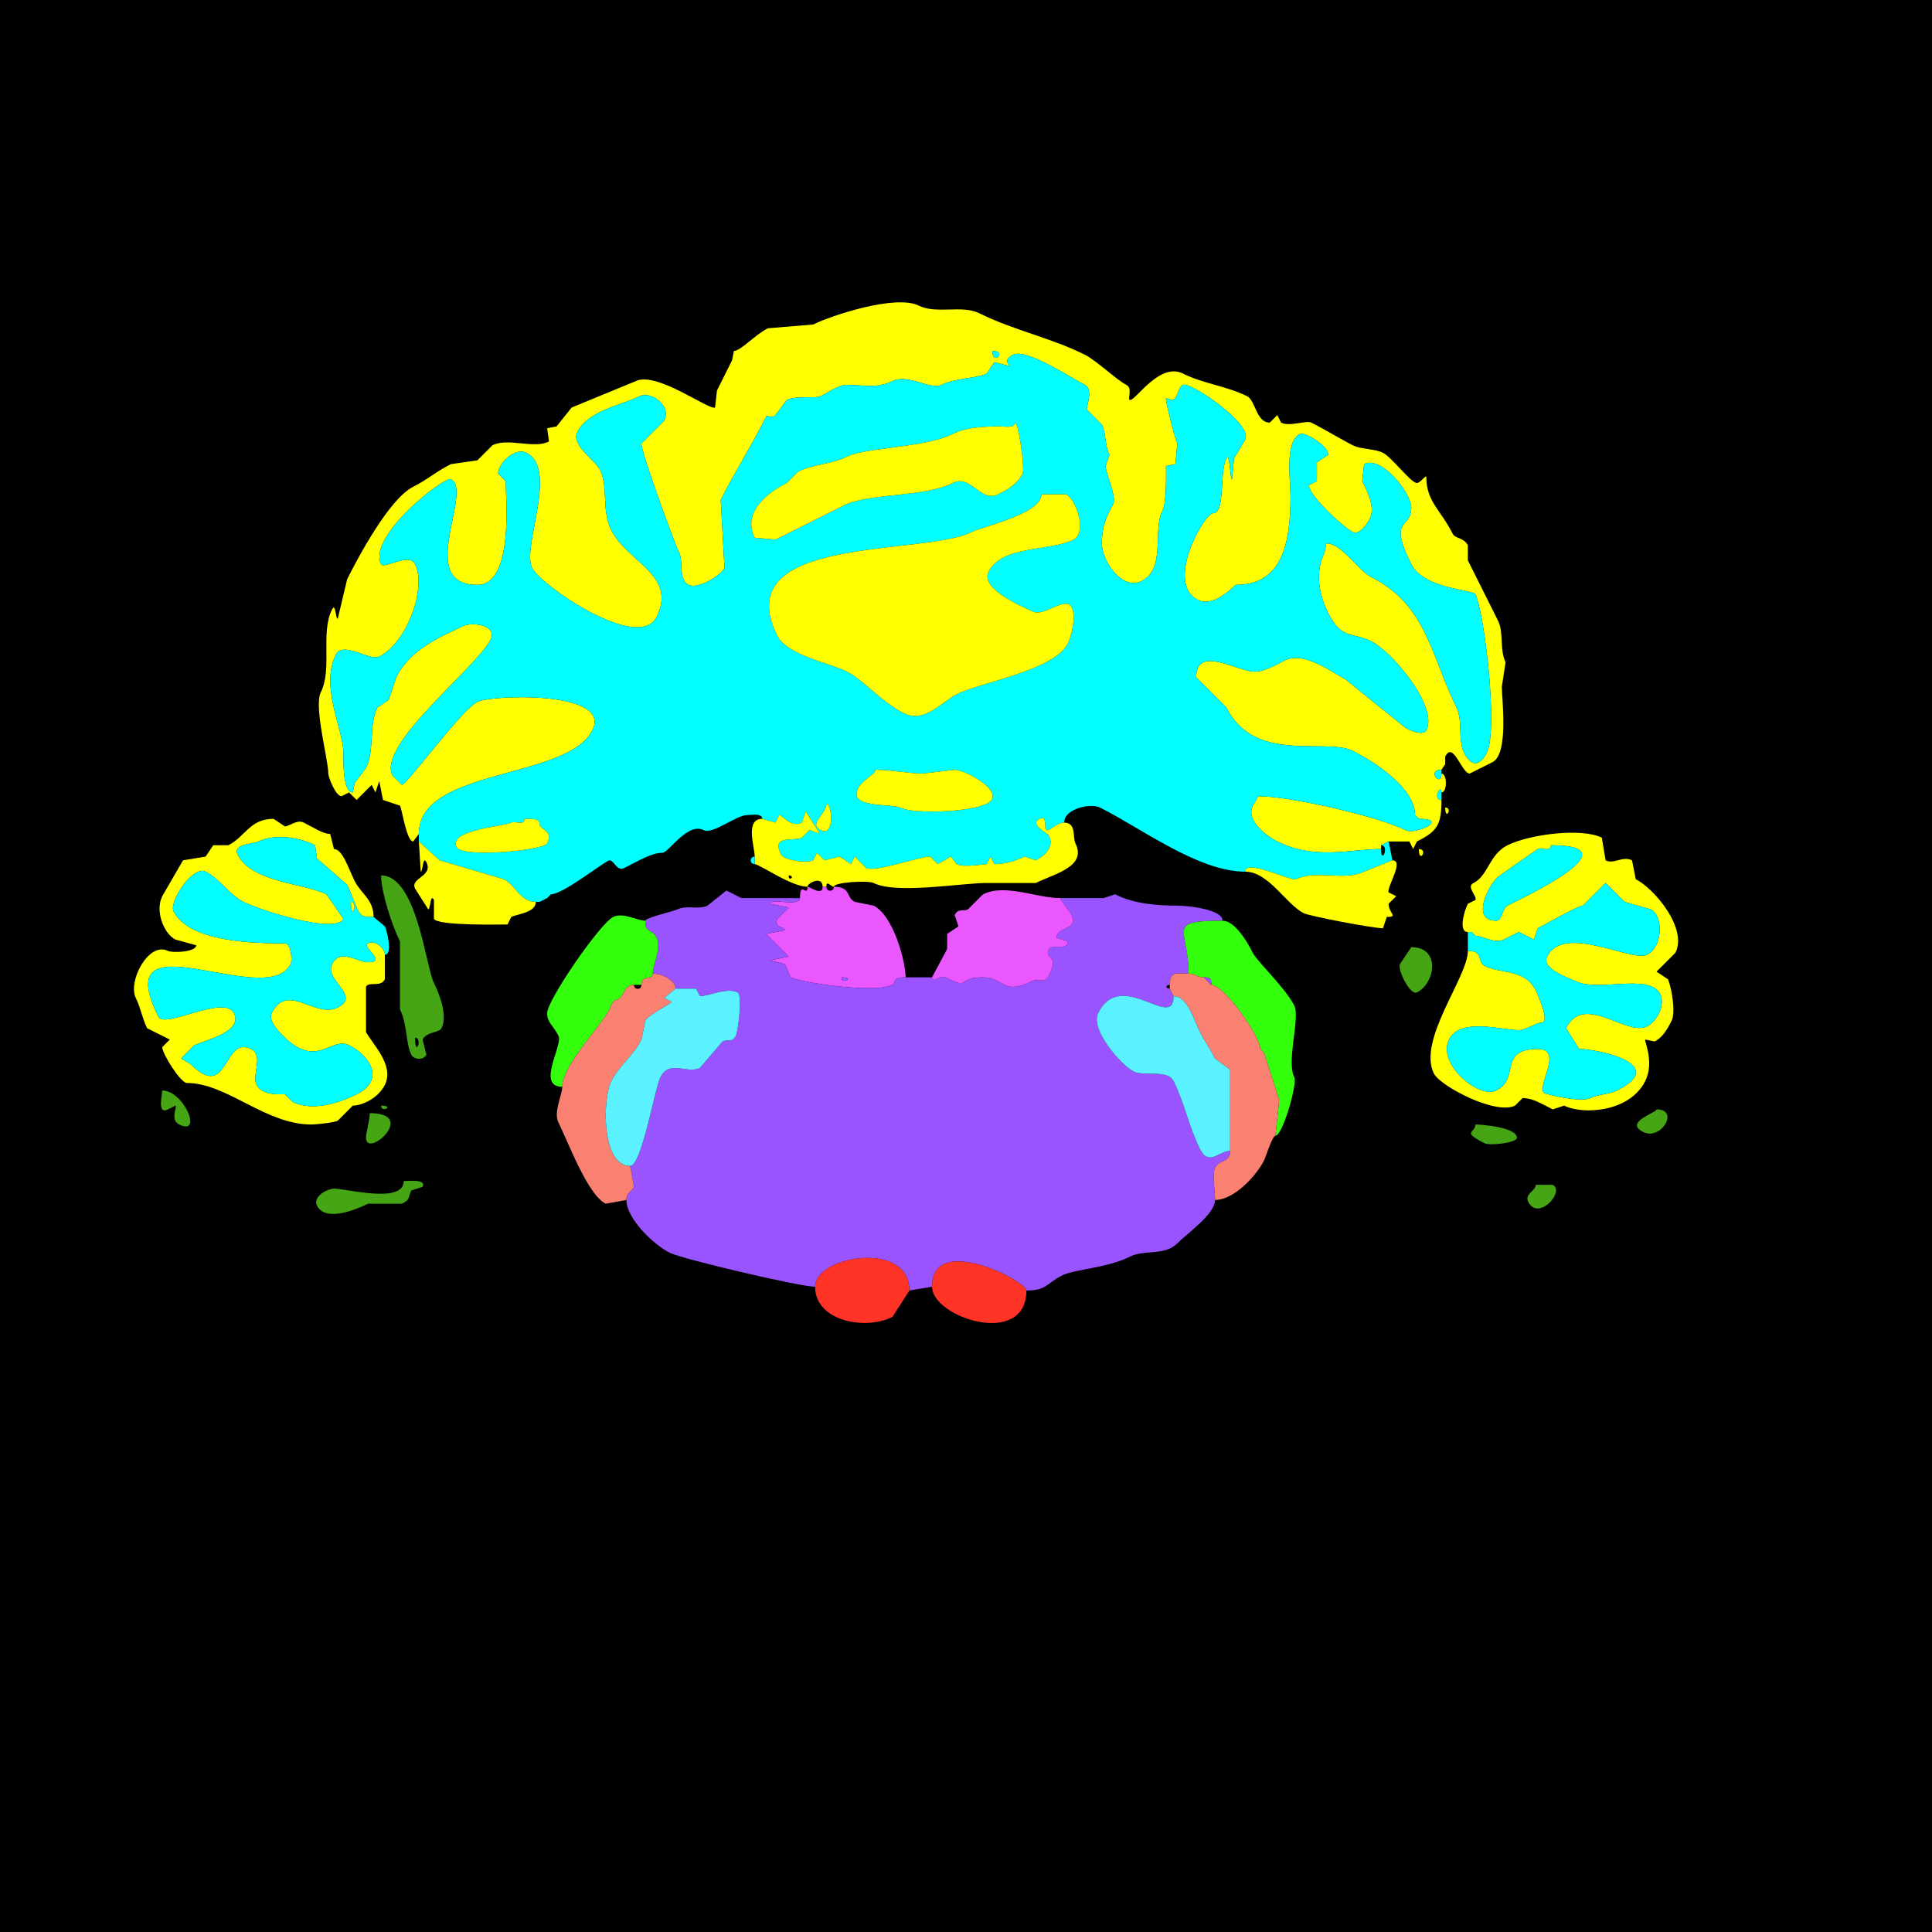 <?xml version="1.0" encoding="UTF-8"?>
<svg xmlns="http://www.w3.org/2000/svg" xmlns:xlink="http://www.w3.org/1999/xlink" width="430px" height="430px" viewBox="0 0 430 430" version="1.1">
<g id="surface1">
<rect x="0" y="0" width="430" height="430" style="fill:rgb(0%,0%,0%);fill-opacity:1;stroke:none;"/>
<path style=" stroke:none;fill-rule:evenodd;fill:rgb(100%,100%,0%);fill-opacity:1;" d="M 220.879 78.105 C 220.879 81.566 224.34 78.105 220.879 78.105 M 307.383 188.125 L 307.383 188.965 C 300.641 188.965 292.688 191.484 284.289 187.285 C 282.098 186.191 277.148 182.672 278.828 179.305 C 278.828 179.305 280.086 177.207 280.086 177.207 C 287.199 177.207 306.742 181.715 312.844 184.766 C 315.078 185.883 322.699 182.246 315.781 182.246 C 315.781 182.246 314.941 181.406 314.941 181.406 C 314.941 175.445 306.098 169.637 301.086 167.129 C 295.062 164.117 279.273 170.121 272.949 157.469 C 272.949 157.469 266.23 150.75 266.23 150.75 C 266.23 143.41 275.402 149.492 279.25 149.492 C 281.438 149.492 284.055 147.93 285.969 146.973 C 290.297 144.809 296.812 149.875 299.406 151.172 C 299.406 151.172 312.422 161.672 312.422 161.672 C 313.035 162.281 316.715 164 317.461 162.508 C 320.137 157.16 309.68 144.973 305.281 142.773 C 300.977 140.621 298.617 142.457 295.625 136.477 C 293.465 132.152 292.695 127.219 294.785 123.039 C 294.785 123.039 295.203 120.938 295.203 120.938 C 298.668 120.938 302.227 126.965 305.281 128.496 C 317.562 134.637 318.613 146.336 324.18 157.469 C 325.59 160.289 324.43 164.688 325.859 167.547 C 327.512 170.855 329.48 170.387 330.898 167.547 C 333.555 162.238 330.262 136.043 328.379 132.273 C 327.855 131.23 316.887 131.125 314.102 125.555 C 308.781 114.918 314.102 117.992 314.102 112.961 C 314.102 109.824 307.551 101.328 303.602 103.301 C 303.602 103.301 303.184 107.078 303.184 107.078 C 304.453 109.621 306.117 112.973 304.863 115.477 C 304.441 116.324 302.609 119.18 301.086 118.418 C 298.805 117.277 290.613 109.543 291.426 107.922 C 291.426 107.922 293.105 107.078 293.105 107.078 C 293.105 107.078 293.105 102.883 293.105 102.883 C 293.105 102.883 295.625 101.203 295.625 101.203 C 295.625 99.137 290.34 96.078 289.328 96.582 C 285.859 98.316 287.227 106.992 287.227 110.438 C 287.227 121.242 285.234 130.176 275.047 130.176 C 274.844 130.176 270.289 135.355 266.648 133.535 C 259.141 129.781 268.051 114.219 270.008 114.219 C 272.766 114.219 271.336 105.27 272.949 102.039 C 273.758 100.422 273.742 106.66 274.211 106.66 C 274.211 106.66 274.629 102.039 274.629 102.039 C 274.629 102.039 277.148 97.844 277.148 97.844 C 278.902 94.332 264.836 84.891 263.289 85.664 C 262.039 86.289 262.172 89.023 260.773 89.023 C 260.773 89.023 259.512 88.602 259.512 88.602 C 259.309 89.008 261.453 97.523 262.031 98.68 C 262.031 98.68 261.609 103.301 261.609 103.301 C 261.609 103.301 259.512 103.719 259.512 103.719 C 259.512 106.145 259.68 111.785 258.672 113.797 C 256.523 118.094 259.543 126.59 254.055 129.336 C 249.801 131.461 245.234 124.977 245.234 120.938 C 245.234 117.066 246.184 115.262 247.754 112.117 C 248.566 110.496 246.074 105.43 246.074 103.719 C 246.074 103.719 246.914 101.203 246.914 101.203 C 245.84 99.047 246.23 96.473 245.234 94.484 C 245.234 94.484 241.875 91.125 241.875 91.125 C 241.875 90.148 243.332 86.602 241.453 85.664 C 238.793 84.332 228.457 77.465 225.5 78.945 C 222.879 80.254 224.938 81.324 224.656 81.465 C 224.656 81.465 221.297 80.625 221.297 80.625 C 221.297 80.625 219.617 83.145 219.617 83.145 C 217.434 84.234 212.613 84.129 209.539 85.664 C 207.141 86.863 202.039 83.117 198.625 84.824 C 195.18 86.547 191.812 85.664 188.547 85.664 C 186.59 85.664 184.375 87.332 182.664 88.184 C 181.527 88.754 177.152 88 175.109 89.023 C 175.109 89.023 172.586 92.383 172.586 92.383 C 171.582 93.387 170.832 92.113 170.488 92.805 C 167.375 99.027 163.488 105.117 160.41 111.281 C 160.41 111.281 161.25 126.398 161.25 126.398 C 160.359 128.18 155.277 131.18 153.273 130.176 C 150.93 129.004 152.102 124.898 151.172 123.039 C 150.008 120.707 142.332 99.562 142.773 98.68 C 142.773 98.68 147.812 93.641 147.812 93.641 C 149.555 90.156 144.738 86.992 142.352 88.184 C 138.363 90.176 130.891 91.375 128.496 96.164 C 127.043 99.07 132.461 102.41 133.535 104.562 C 135.438 108.367 133.809 113.504 136.055 118 C 139.637 125.16 150.797 127.984 146.133 137.312 C 142.152 145.273 120.383 130.328 118.418 126.398 C 116.086 121.734 124.367 104.387 117.156 100.781 C 114.508 99.457 110.859 103.199 110.859 105.398 C 110.859 105.398 112.539 107.078 112.539 107.078 C 112.539 110.41 114.457 130.176 106.242 130.176 C 92.324 130.176 105.48 109.223 100.359 106.66 C 98.926 105.941 81.723 119.355 84.824 125.555 C 85.438 126.781 91.039 122.871 92.383 125.555 C 94.98 130.754 90.645 143.012 84.406 146.133 C 82.285 147.195 76.316 142.57 74.746 145.711 C 71.199 152.809 76.426 162.34 76.426 167.547 C 76.426 169.156 76.238 176.367 78.523 176.367 C 78.523 176.367 78.945 174.266 78.945 174.266 C 78.945 174.266 81.465 170.906 81.465 170.906 C 83.391 167.059 82.07 161.301 83.984 157.469 C 83.984 157.469 86.504 155.789 86.504 155.789 C 86.504 155.789 88.184 150.75 88.184 150.75 C 91.426 144.27 98.375 141.668 102.883 139.414 C 105.164 138.273 110.766 139.18 109.18 142.352 C 106.031 148.648 83.898 165.699 87.344 172.586 C 87.344 172.586 89.445 174.688 89.445 174.688 C 90.551 174.688 102.641 158.012 106.242 156.211 C 109.391 154.637 136.281 153.66 131.855 162.508 C 126.293 173.637 93.223 170.82 93.223 185.605 C 93.223 185.605 91.961 187.285 91.961 187.285 C 90.5 187.285 89.535 180.328 89.023 179.305 C 89.023 179.305 85.242 178.047 85.242 178.047 C 85.242 178.047 84.406 173.848 84.406 173.848 C 84.406 173.848 83.562 176.367 83.562 176.367 C 83.562 176.367 82.727 174.688 82.727 174.688 C 82.727 174.688 79.367 178.047 79.367 178.047 C 79.367 178.047 77.688 176.367 77.688 176.367 C 77.688 176.367 76.008 177.207 76.008 177.207 C 74.695 177.207 73.066 172.961 73.066 172.168 C 73.066 168.992 69.812 157.262 71.387 154.109 C 74.027 148.832 71.266 140.914 73.906 135.633 C 74.711 134.023 74.676 137.734 75.164 137.734 C 75.164 137.734 77.266 128.914 77.266 128.914 C 79.633 124.184 86.629 111.008 91.961 108.34 C 95.105 106.77 97.004 104.98 100.359 103.301 C 100.359 103.301 106.242 102.461 106.242 102.461 C 106.242 102.461 109.602 99.102 109.602 99.102 C 113.105 97.348 118.758 99.98 122.195 98.262 C 122.195 98.262 121.777 95.32 121.777 95.32 C 121.777 95.32 123.875 94.902 123.875 94.902 C 123.875 94.902 127.234 90.703 127.234 90.703 C 127.234 90.703 141.516 84.824 141.516 84.824 C 146.062 82.551 157.812 91.371 159.148 90.703 C 159.148 90.703 159.57 86.922 159.57 86.922 C 160.691 84.688 161.781 82.5 162.93 80.203 C 162.93 80.203 163.352 78.105 163.352 78.105 C 164.859 78.105 168.008 74.516 170.906 73.066 C 170.906 73.066 180.984 72.227 180.984 72.227 C 184.965 70.238 199.383 65.469 204.5 68.027 C 208.379 69.965 214.18 67.828 217.938 69.707 C 225.492 73.484 233.945 75.191 241.453 78.945 C 243.961 80.199 248.594 84.613 250.695 85.664 C 252.211 86.422 250.789 89.023 251.531 89.023 C 252.863 89.023 258.137 80.566 263.289 83.145 C 267.785 85.391 273.066 85.934 277.57 88.184 C 279.449 89.125 279.578 94.062 282.609 94.062 C 282.609 94.062 284.289 92.383 284.289 92.383 C 284.289 92.383 285.125 94.062 285.125 94.062 C 287.062 95.027 290.723 93.5 291.844 94.062 C 294.996 95.637 298.539 97.828 301.086 99.102 C 303.039 100.078 305.875 99.816 307.805 100.781 C 309.789 101.773 314.02 107.5 315.359 107.5 C 316.176 107.5 317.461 105.426 317.461 106.242 C 317.461 111.637 320.672 113.5 323.34 118.836 C 323.848 119.855 325.855 119.668 326.699 121.359 C 326.699 121.359 326.699 124.719 326.699 124.719 C 326.699 124.719 333.418 138.156 333.418 138.156 C 334.734 140.789 333.723 144.645 335.098 147.391 C 335.098 147.391 334.258 152.852 334.258 152.852 C 334.258 155.609 335.852 167.801 332.156 169.648 C 332.156 169.648 327.117 172.168 327.117 172.168 C 325.309 172.168 323.457 164.797 321.66 168.391 C 321.66 168.391 321.66 170.07 321.66 170.07 C 321.66 170.07 320.82 171.328 320.82 171.328 C 317.352 171.328 320.82 175.445 320.82 172.168 C 322.137 172.168 322.137 176.367 320.82 176.367 C 320.82 174.25 318.672 178.047 320.82 178.047 C 320.82 183.484 320.008 184.961 315.359 187.285 C 315.359 187.285 314.523 188.965 314.523 188.965 C 314.523 188.965 313.68 187.285 313.68 187.285 C 312.117 187.285 311.199 187.285 309.062 187.285 C 309.062 187.285 307.383 188.125 307.383 188.125 Z M 307.383 188.125 "/>
<path style=" stroke:none;fill-rule:nonzero;fill:rgb(0%,100%,100%);fill-opacity:1;" d="M 220.879 78.105 C 220.879 81.566 224.34 78.105 220.879 78.105 Z M 220.879 78.105 "/>
<path style=" stroke:none;fill-rule:evenodd;fill:rgb(0%,100%,100%);fill-opacity:1;" d="M 116.738 182.246 C 116.738 183.883 114.676 182.648 113.797 183.086 C 112.016 183.977 99.688 184.676 101.621 188.547 C 102.852 191.008 120.984 189.289 121.777 187.703 C 123.266 184.73 120.098 184.719 120.098 183.508 C 120.098 182.301 119.125 182.246 116.738 182.246 M 183.926 178.887 C 183.926 181.27 179.816 183.34 182.664 184.766 C 185.863 186.363 185.18 178.887 183.926 178.887 M 194.844 171.328 C 194.844 172.566 190.645 174.023 190.645 176.789 C 190.645 179.676 198.777 178.965 200.305 179.727 C 203.406 181.277 215.914 180.738 219.617 178.887 C 224.426 176.484 214.863 171.328 212.48 171.328 L 205.344 172.168 C 202.145 172.168 198.488 171.328 194.844 171.328 M 231.797 110.02 C 231.797 114.359 218.777 117.16 216.258 118.418 C 205.438 123.828 161.703 118.906 173.008 141.516 C 175.168 145.832 184.777 147.609 188.547 149.492 C 191.953 151.195 196.312 156.316 201.141 158.73 C 205.82 161.07 209.656 156.152 212.898 154.531 C 218.336 151.812 234.656 149.234 237.676 143.195 C 238.781 140.98 240.059 134.375 237.258 134.375 C 234.914 134.375 231.93 137.172 229.695 136.055 C 227.582 134.996 218.09 131.133 220.039 127.234 C 223.012 121.289 233.539 122.797 238.938 120.098 C 241.957 118.586 239.637 111.211 237.258 110.02 L 231.797 110.02 M 225.918 94.062 C 225.918 95.387 223.52 94.902 222.559 94.902 C 218.961 94.902 215.016 95.105 212.062 96.582 C 205.879 99.672 192.672 99.559 188.547 101.621 C 185.109 103.34 180.98 103.305 177.625 104.98 L 175.109 107.5 C 170.523 109.793 165.211 114.16 167.969 119.68 L 172.586 120.098 C 177.664 117.559 182.605 115.09 187.703 112.539 C 193.52 109.633 205.551 110.754 212.062 107.5 C 216.102 105.48 218.25 111.965 222.141 110.02 C 224.309 108.934 226.43 107.738 227.598 105.398 C 228.125 104.344 226.711 94.062 225.918 94.062 M 119.258 200.723 L 120.098 200.723 C 120.098 200.723 121.777 199.883 121.777 199.883 C 121.777 199.883 122.617 199.043 122.617 199.043 C 125.355 199.043 134.848 191.484 135.633 191.484 C 136.75 191.484 137.227 194.047 138.992 193.164 C 142.223 191.551 145.012 189.805 147.391 189.805 C 148.855 189.805 152.98 182.941 156.633 184.766 C 158.645 185.773 163.879 181.406 166.289 181.406 C 167.25 181.406 169.648 180.922 169.648 182.246 C 169.648 182.246 172.586 183.086 172.586 183.086 C 172.586 183.086 173.43 181.406 173.43 181.406 C 174.102 181.406 176.031 184.305 178.469 183.086 C 178.469 183.086 179.305 180.566 179.305 180.566 C 179.305 180.566 182.246 185.188 182.246 185.188 C 182.246 185.898 180.859 184.766 180.148 184.766 C 180.148 184.766 178.469 186.445 178.469 186.445 C 176.684 187.336 171.566 185.66 173.848 190.227 C 174.461 191.453 179.566 192.195 180.984 191.484 C 180.984 191.484 181.828 189.805 181.828 189.805 C 181.828 189.805 183.508 191.484 183.508 191.484 C 183.508 191.484 186.867 190.645 186.867 190.645 C 186.867 190.645 189.383 192.324 189.383 192.324 C 189.383 192.324 190.227 190.645 190.227 190.645 C 190.227 190.645 192.742 193.164 192.742 193.164 C 194.867 194.227 204.539 190.645 207.023 190.645 C 207.023 190.645 208.703 192.324 208.703 192.324 C 208.703 192.324 211.641 190.645 211.641 190.645 C 211.641 190.645 212.898 192.324 212.898 192.324 C 214.527 193.141 218.926 192.324 219.617 192.324 C 219.617 192.324 220.461 190.645 220.461 190.645 C 220.461 190.645 221.297 192.324 221.297 192.324 C 223.285 192.324 225.633 191.836 228.016 190.645 C 228.016 190.645 230.539 191.484 230.539 191.484 C 232.281 190.613 234.75 188.57 233.477 186.023 C 233.148 185.367 228.953 183.457 231.375 182.246 C 233.371 181.25 232.074 184.766 233.055 184.766 C 234 184.766 235.203 183.086 236.836 183.086 C 236.836 179.973 242.758 178.699 244.812 179.727 C 253.906 184.273 266.699 194.004 277.148 194.004 C 277.148 191.027 287.406 196.223 288.484 195.684 C 292.793 193.531 299.352 196.129 303.602 194.004 C 303.602 194.004 309.902 191.484 309.902 191.484 C 309.902 191.484 309.062 187.285 309.062 187.285 C 309.062 187.285 307.383 188.125 307.383 188.125 C 309.363 188.125 307.383 192.68 307.383 188.965 C 300.641 188.965 292.688 191.484 284.289 187.285 C 282.098 186.191 277.148 182.672 278.828 179.305 C 278.828 179.305 280.086 177.207 280.086 177.207 C 287.199 177.207 306.742 181.715 312.844 184.766 C 315.078 185.883 322.699 182.246 315.781 182.246 C 315.781 182.246 314.941 181.406 314.941 181.406 C 314.941 175.445 306.098 169.637 301.086 167.129 C 295.062 164.117 279.273 170.121 272.949 157.469 C 272.949 157.469 266.23 150.75 266.23 150.75 C 266.23 143.41 275.402 149.492 279.25 149.492 C 281.438 149.492 284.055 147.93 285.969 146.973 C 290.297 144.809 296.812 149.875 299.406 151.172 C 299.406 151.172 312.422 161.672 312.422 161.672 C 313.035 162.281 316.715 164 317.461 162.508 C 320.137 157.16 309.68 144.973 305.281 142.773 C 300.977 140.621 298.617 142.457 295.625 136.477 C 293.465 132.152 292.695 127.219 294.785 123.039 C 294.785 123.039 295.203 120.938 295.203 120.938 C 298.668 120.938 302.227 126.965 305.281 128.496 C 317.562 134.637 318.613 146.336 324.18 157.469 C 325.59 160.289 324.43 164.688 325.859 167.547 C 327.512 170.855 329.48 170.387 330.898 167.547 C 333.555 162.238 330.262 136.043 328.379 132.273 C 327.855 131.23 316.887 131.125 314.102 125.555 C 308.781 114.918 314.102 117.992 314.102 112.961 C 314.102 109.824 307.551 101.328 303.602 103.301 C 303.602 103.301 303.184 107.078 303.184 107.078 C 304.453 109.621 306.117 112.973 304.863 115.477 C 304.441 116.324 302.609 119.18 301.086 118.418 C 298.805 117.277 290.613 109.543 291.426 107.922 C 291.426 107.922 293.105 107.078 293.105 107.078 C 293.105 107.078 293.105 102.883 293.105 102.883 C 293.105 102.883 295.625 101.203 295.625 101.203 C 295.625 99.137 290.34 96.078 289.328 96.582 C 285.859 98.316 287.227 106.992 287.227 110.438 C 287.227 121.242 285.234 130.176 275.047 130.176 C 274.844 130.176 270.289 135.355 266.648 133.535 C 259.141 129.781 268.051 114.219 270.008 114.219 C 272.766 114.219 271.336 105.27 272.949 102.039 C 273.758 100.422 273.742 106.66 274.211 106.66 C 274.211 106.66 274.629 102.039 274.629 102.039 C 274.629 102.039 277.148 97.844 277.148 97.844 C 278.902 94.332 264.836 84.891 263.289 85.664 C 262.039 86.289 262.172 89.023 260.773 89.023 C 260.773 89.023 259.512 88.602 259.512 88.602 C 259.309 89.008 261.453 97.523 262.031 98.68 C 262.031 98.68 261.609 103.301 261.609 103.301 C 261.609 103.301 259.512 103.719 259.512 103.719 C 259.512 106.145 259.68 111.785 258.672 113.797 C 256.523 118.094 259.543 126.59 254.055 129.336 C 249.801 131.461 245.234 124.977 245.234 120.938 C 245.234 117.066 246.184 115.262 247.754 112.117 C 248.566 110.496 246.074 105.43 246.074 103.719 C 246.074 103.719 246.914 101.203 246.914 101.203 C 245.84 99.047 246.23 96.473 245.234 94.484 C 245.234 94.484 241.875 91.125 241.875 91.125 C 241.875 90.148 243.332 86.602 241.453 85.664 C 238.793 84.332 228.457 77.465 225.5 78.945 C 222.879 80.254 224.938 81.324 224.656 81.465 C 224.656 81.465 221.297 80.625 221.297 80.625 C 221.297 80.625 219.617 83.145 219.617 83.145 C 217.434 84.234 212.613 84.129 209.539 85.664 C 207.141 86.863 202.039 83.117 198.625 84.824 C 195.18 86.547 191.812 85.664 188.547 85.664 C 186.59 85.664 184.375 87.332 182.664 88.184 C 181.527 88.754 177.152 88 175.109 89.023 C 175.109 89.023 172.586 92.383 172.586 92.383 C 171.582 93.387 170.832 92.113 170.488 92.805 C 167.375 99.027 163.488 105.117 160.41 111.281 C 160.41 111.281 161.25 126.398 161.25 126.398 C 160.359 128.18 155.277 131.18 153.273 130.176 C 150.93 129.004 152.102 124.898 151.172 123.039 C 150.008 120.707 142.332 99.562 142.773 98.68 C 142.773 98.68 147.812 93.641 147.812 93.641 C 149.555 90.156 144.738 86.992 142.352 88.184 C 138.363 90.176 130.891 91.375 128.496 96.164 C 127.043 99.07 132.461 102.41 133.535 104.562 C 135.438 108.367 133.809 113.504 136.055 118 C 139.637 125.16 150.797 127.984 146.133 137.312 C 142.152 145.273 120.383 130.328 118.418 126.398 C 116.086 121.734 124.367 104.387 117.156 100.781 C 114.508 99.457 110.859 103.199 110.859 105.398 C 110.859 105.398 112.539 107.078 112.539 107.078 C 112.539 110.41 114.457 130.176 106.242 130.176 C 92.324 130.176 105.48 109.223 100.359 106.66 C 98.926 105.941 81.723 119.355 84.824 125.555 C 85.438 126.781 91.039 122.871 92.383 125.555 C 94.98 130.754 90.645 143.012 84.406 146.133 C 82.285 147.195 76.316 142.57 74.746 145.711 C 71.199 152.809 76.426 162.34 76.426 167.547 C 76.426 169.156 76.238 176.367 78.523 176.367 C 78.523 176.367 78.945 174.266 78.945 174.266 C 78.945 174.266 81.465 170.906 81.465 170.906 C 83.391 167.059 82.07 161.301 83.984 157.469 C 83.984 157.469 86.504 155.789 86.504 155.789 C 86.504 155.789 88.184 150.75 88.184 150.75 C 91.426 144.27 98.375 141.668 102.883 139.414 C 105.164 138.273 110.766 139.18 109.18 142.352 C 106.031 148.648 83.898 165.699 87.344 172.586 C 87.344 172.586 89.445 174.688 89.445 174.688 C 90.551 174.688 102.641 158.012 106.242 156.211 C 109.391 154.637 136.281 153.66 131.855 162.508 C 126.293 173.637 93.223 170.82 93.223 185.605 C 93.223 185.605 93.223 187.285 93.223 187.285 C 93.223 187.285 97.844 191.484 97.844 191.484 C 97.844 191.484 112.117 195.684 112.117 195.684 C 114.898 197.074 115.676 200.723 119.258 200.723 Z M 119.258 200.723 "/>
<path style=" stroke:none;fill-rule:nonzero;fill:rgb(100%,100%,0%);fill-opacity:1;" d="M 225.918 94.062 C 225.918 95.387 223.52 94.902 222.559 94.902 C 218.961 94.902 215.016 95.105 212.062 96.582 C 205.879 99.672 192.672 99.559 188.547 101.621 C 185.109 103.34 180.98 103.305 177.625 104.98 L 175.109 107.5 C 170.523 109.793 165.211 114.16 167.969 119.68 L 172.586 120.098 C 177.664 117.559 182.605 115.09 187.703 112.539 C 193.52 109.633 205.551 110.754 212.062 107.5 C 216.102 105.48 218.25 111.965 222.141 110.02 C 224.309 108.934 226.43 107.738 227.598 105.398 C 228.125 104.344 226.711 94.062 225.918 94.062 Z M 225.918 94.062 "/>
<path style=" stroke:none;fill-rule:nonzero;fill:rgb(100%,100%,0%);fill-opacity:1;" d="M 231.797 110.02 C 231.797 114.359 218.777 117.16 216.258 118.418 C 205.438 123.828 161.703 118.906 173.008 141.516 C 175.168 145.832 184.777 147.609 188.547 149.492 C 191.953 151.195 196.312 156.316 201.141 158.73 C 205.82 161.07 209.656 156.152 212.898 154.531 C 218.336 151.812 234.656 149.234 237.676 143.195 C 238.781 140.98 240.059 134.375 237.258 134.375 C 234.914 134.375 231.93 137.172 229.695 136.055 C 227.582 134.996 218.09 131.133 220.039 127.234 C 223.012 121.289 233.539 122.797 238.938 120.098 C 241.957 118.586 239.637 111.211 237.258 110.02 Z M 231.797 110.02 "/>
<path style=" stroke:none;fill-rule:nonzero;fill:rgb(100%,100%,0%);fill-opacity:1;" d="M 194.844 171.328 C 194.844 172.566 190.645 174.023 190.645 176.789 C 190.645 179.676 198.777 178.965 200.305 179.727 C 203.406 181.277 215.914 180.738 219.617 178.887 C 224.426 176.484 214.863 171.328 212.48 171.328 L 205.344 172.168 C 202.145 172.168 198.488 171.328 194.844 171.328 Z M 194.844 171.328 "/>
<path style=" stroke:none;fill-rule:nonzero;fill:rgb(0%,100%,100%);fill-opacity:1;" d="M 320.82 171.328 C 317.352 171.328 320.82 175.445 320.82 172.168 C 320.82 172.168 320.82 171.328 320.82 171.328 Z M 320.82 171.328 "/>
<path style=" stroke:none;fill-rule:nonzero;fill:rgb(0%,100%,100%);fill-opacity:1;" d="M 320.82 176.367 L 320.82 178.047 C 318.672 178.047 320.82 174.25 320.82 176.367 Z M 320.82 176.367 "/>
<path style=" stroke:none;fill-rule:nonzero;fill:rgb(100%,100%,0%);fill-opacity:1;" d="M 183.926 178.887 C 183.926 181.27 179.816 183.34 182.664 184.766 C 185.863 186.363 185.18 178.887 183.926 178.887 Z M 183.926 178.887 "/>
<path style=" stroke:none;fill-rule:nonzero;fill:rgb(100%,100%,0%);fill-opacity:1;" d="M 321.66 179.727 C 321.66 182.871 323.418 179.727 321.66 179.727 Z M 321.66 179.727 "/>
<path style=" stroke:none;fill-rule:evenodd;fill:rgb(100%,100%,0%);fill-opacity:1;" d="M 175.527 194.844 C 175.527 196.465 177.148 194.844 175.527 194.844 M 183.926 197.363 C 183.926 195.742 184.902 197.363 185.605 197.363 C 185.605 196.328 193.23 195.926 194.422 196.523 C 199.535 199.078 213.898 196.523 219.617 196.523 C 219.617 196.523 230.539 196.523 230.539 196.523 C 234.625 194.48 241.961 192.914 239.355 187.703 C 238.688 186.371 239.629 183.086 236.836 183.086 C 235.203 183.086 234 184.766 233.055 184.766 C 232.074 184.766 233.371 181.25 231.375 182.246 C 228.953 183.457 233.148 185.367 233.477 186.023 C 234.75 188.57 232.281 190.613 230.539 191.484 C 230.539 191.484 228.016 190.645 228.016 190.645 C 225.633 191.836 223.285 192.324 221.297 192.324 C 221.297 192.324 220.461 190.645 220.461 190.645 C 220.461 190.645 219.617 192.324 219.617 192.324 C 218.926 192.324 214.527 193.141 212.898 192.324 C 212.898 192.324 211.641 190.645 211.641 190.645 C 211.641 190.645 208.703 192.324 208.703 192.324 C 208.703 192.324 207.023 190.645 207.023 190.645 C 204.539 190.645 194.867 194.227 192.742 193.164 C 192.742 193.164 190.227 190.645 190.227 190.645 C 190.227 190.645 189.383 192.324 189.383 192.324 C 189.383 192.324 186.867 190.645 186.867 190.645 C 186.867 190.645 183.508 191.484 183.508 191.484 C 183.508 191.484 181.828 189.805 181.828 189.805 C 181.828 189.805 180.984 191.484 180.984 191.484 C 179.566 192.195 174.461 191.453 173.848 190.227 C 171.566 185.66 176.684 187.336 178.469 186.445 C 178.469 186.445 180.148 184.766 180.148 184.766 C 180.859 184.766 182.246 185.898 182.246 185.188 C 182.246 185.188 179.305 180.566 179.305 180.566 C 179.305 180.566 178.469 183.086 178.469 183.086 C 176.031 184.305 174.102 181.406 173.43 181.406 C 173.43 181.406 172.586 183.086 172.586 183.086 C 172.586 183.086 169.648 182.246 169.648 182.246 C 165.746 182.246 167.969 188.488 167.969 190.645 C 167.969 190.645 167.969 192.324 167.969 192.324 C 169.004 192.324 176.117 197.363 179.727 197.363 C 179.727 196.527 183.086 194.816 183.086 197.363 C 183.086 197.363 183.926 197.363 183.926 197.363 Z M 183.926 197.363 "/>
<path style=" stroke:none;fill-rule:nonzero;fill:rgb(100%,100%,0%);fill-opacity:1;" d="M 83.145 204.082 C 81.82 204.082 80.5 204.25 79.785 202.82 C 78.879 201.012 78.203 198.816 77.266 196.945 L 70.547 191.062 L 70.125 188.125 C 65.637 185.879 60.398 185.852 57.531 187.285 C 56.352 187.875 51.68 187.766 52.91 190.227 C 56.016 196.438 67.699 196.57 72.648 199.043 L 76.426 204.5 C 74.672 208.008 57.91 202.594 54.172 200.723 C 51.023 199.148 48.98 195.609 45.773 194.004 C 42.883 192.559 37.566 200.691 38.633 202.82 C 42.086 209.73 56.719 209.961 63.406 209.961 C 64.773 209.961 65.102 213.715 64.668 214.578 C 59.441 225.031 23.648 203.086 35.273 226.336 C 36.602 228.992 49.965 221.285 52.07 225.5 C 54.184 229.723 45.336 231.594 43.25 232.637 L 40.312 235.578 L 42.414 236.836 C 50.918 245.344 49.594 230.348 55.852 233.477 C 58.781 234.941 55.992 239.219 57.109 241.453 C 58.285 243.805 61.988 243.555 63.406 243.555 L 65.086 245.234 C 69.57 247.477 75.613 245.43 79.367 243.555 C 85.859 240.309 82.27 234.93 77.688 232.637 C 73.641 230.613 70.562 238.113 62.988 230.539 C 61.988 229.535 59.66 227.117 60.469 225.5 C 63.984 218.469 70.137 226.754 75.164 224.238 C 80.441 221.602 72.113 218.168 73.906 214.578 C 75.691 211.012 79.645 214.16 81.883 214.16 C 86.434 214.16 80.297 210.754 81.883 209.961 C 83.562 209.121 85.664 211.113 85.664 212.48 C 85.664 212.48 85.664 217.938 85.664 217.938 C 84.707 219.855 82.105 218.336 81.465 219.617 C 81.465 219.617 81.465 229.695 81.465 229.695 C 82.68 232.129 87.871 237.043 85.664 241.453 C 84.102 244.582 80.41 246.074 78.523 246.074 C 78.523 246.074 75.164 249.434 75.164 249.434 C 74.336 249.848 70.496 250.273 69.289 250.273 C 58.996 250.273 50.527 241.035 41.57 241.035 C 40.25 241.035 36.113 234.613 36.113 233.055 C 36.113 233.055 37.793 231.375 37.793 231.375 C 37.793 231.375 32.754 228.859 32.754 228.859 C 31.656 226.664 31.312 224.297 30.234 222.141 C 28.375 218.422 33.086 209.496 37.375 211.641 C 38.336 212.121 43.672 211.922 43.672 210.383 C 43.672 210.383 39.055 209.121 39.055 209.121 C 36.461 207.824 34.465 202.758 36.113 199.461 C 36.113 199.461 40.734 191.484 40.734 191.484 C 40.734 191.484 45.773 190.645 45.773 190.645 C 45.773 190.645 47.453 188.125 47.453 188.125 C 47.453 188.125 50.812 188.125 50.812 188.125 C 54.652 186.203 55.559 182.246 60.891 182.246 C 60.891 182.246 63.406 183.926 63.406 183.926 C 64.402 183.926 66.074 182.32 67.609 183.086 C 69.738 184.152 71.879 185.605 73.484 185.605 C 73.484 185.605 74.328 188.965 74.328 188.965 C 76.262 188.965 77.609 193.434 78.945 196.102 C 80.332 198.875 83.145 200.188 83.145 204.082 Z M 83.145 204.082 "/>
<path style=" stroke:none;fill-rule:nonzero;fill:rgb(100%,100%,0%);fill-opacity:1;" d="M 116.738 182.246 C 116.738 183.883 114.676 182.648 113.797 183.086 C 112.016 183.977 99.688 184.676 101.621 188.547 C 102.852 191.008 120.984 189.289 121.777 187.703 C 123.266 184.73 120.098 184.719 120.098 183.508 C 120.098 182.301 119.125 182.246 116.738 182.246 Z M 116.738 182.246 "/>
<path style=" stroke:none;fill-rule:evenodd;fill:rgb(0%,100%,100%);fill-opacity:1;" d="M 78.105 200.723 C 78.105 205.398 79.879 200.723 78.105 200.723 M 83.145 204.082 C 81.82 204.082 80.5 204.25 79.785 202.82 C 78.879 201.012 78.203 198.816 77.266 196.945 L 70.547 191.062 L 70.125 188.125 C 65.637 185.879 60.398 185.852 57.531 187.285 C 56.352 187.875 51.68 187.766 52.91 190.227 C 56.016 196.438 67.699 196.57 72.648 199.043 L 76.426 204.5 C 74.672 208.008 57.91 202.594 54.172 200.723 C 51.023 199.148 48.98 195.609 45.773 194.004 C 42.883 192.559 37.566 200.691 38.633 202.82 C 42.086 209.73 56.719 209.961 63.406 209.961 C 64.773 209.961 65.102 213.715 64.668 214.578 C 59.441 225.031 23.648 203.086 35.273 226.336 C 36.602 228.992 49.965 221.285 52.07 225.5 C 54.184 229.723 45.336 231.594 43.25 232.637 L 40.312 235.578 L 42.414 236.836 C 50.918 245.344 49.594 230.348 55.852 233.477 C 58.781 234.941 55.992 239.219 57.109 241.453 C 58.285 243.805 61.988 243.555 63.406 243.555 L 65.086 245.234 C 69.57 247.477 75.613 245.43 79.367 243.555 C 85.859 240.309 82.27 234.93 77.688 232.637 C 73.641 230.613 70.562 238.113 62.988 230.539 C 61.988 229.535 59.66 227.117 60.469 225.5 C 63.984 218.469 70.137 226.754 75.164 224.238 C 80.441 221.602 72.113 218.168 73.906 214.578 C 75.691 211.012 79.645 214.16 81.883 214.16 C 86.434 214.16 80.297 210.754 81.883 209.961 C 83.562 209.121 85.664 211.113 85.664 212.48 C 87.504 212.48 86.07 206.992 85.664 206.18 C 85.664 206.18 83.145 204.082 83.145 204.082 Z M 83.145 204.082 "/>
<path style=" stroke:none;fill-rule:evenodd;fill:rgb(100%,100%,0%);fill-opacity:1;" d="M 345.176 188.125 C 345.176 189.762 343.113 188.527 342.234 188.965 L 333.836 194.844 C 331.953 195.785 326.809 204.922 333 204.922 C 334.398 204.922 334.266 202.188 335.516 201.562 C 339.746 199.449 363.719 188.125 345.176 188.125 M 328.379 208.281 C 329.895 208.281 332.691 210.113 334.68 209.121 L 338.039 207.441 L 341.398 209.121 L 342.234 206.602 C 344.516 205.461 351.242 201.562 352.312 201.562 L 357.352 196.523 L 361.555 200.723 L 367.43 202.402 C 370.234 203.805 370.113 210.719 366.594 212.48 C 363.137 214.207 348.051 205.473 344.336 212.898 C 342.965 215.641 349.266 217.676 350.633 218.359 C 355.73 220.906 367.129 216.492 369.531 221.297 C 370.715 223.664 368.691 227.387 366.594 228.438 C 361.977 230.746 352.539 220.852 348.535 228.859 L 351.477 233.477 C 355.543 233.477 371.66 236.82 359.875 242.715 C 358.129 243.586 355.82 243.48 353.992 244.395 C 351.875 245.453 343.699 243.543 343.496 243.133 C 342.391 240.922 347.914 233.477 342.234 233.477 C 333.367 233.477 338.395 240.016 333 242.715 C 329.172 244.629 319.793 236.793 322.5 231.375 C 324.996 226.383 334.223 229.277 338.039 229.277 C 339.719 229.277 341.828 227.598 343.078 227.598 C 345.215 227.598 341.902 220.633 341.816 220.461 C 339.355 215.535 334.16 216.84 330.477 215 C 328.645 214.082 330.32 211.641 326.699 211.641 C 326.699 217.469 315.418 231.488 319.141 238.938 C 320.523 241.703 332.871 248.238 337.195 246.074 C 337.195 246.074 338.875 244.395 338.875 244.395 C 341.121 244.395 343.012 245.625 345.594 246.914 C 345.594 246.914 348.117 246.074 348.117 246.074 C 352.297 248.164 362.699 247.562 366.172 240.617 C 368.266 236.434 365.965 231.793 366.172 231.375 C 366.172 231.375 368.273 231.797 368.273 231.797 C 369.777 231.043 370.816 229.648 372.051 227.18 C 373.016 225.25 371.973 219.465 371.211 217.938 C 371.211 217.938 368.691 216.258 368.691 216.258 C 368.691 216.258 372.891 212.062 372.891 212.062 C 375.664 206.516 368.051 197.672 364.07 195.684 C 364.07 195.684 363.234 191.484 363.234 191.484 C 361.105 190.422 359.234 192.426 357.352 191.484 C 357.352 191.484 356.516 186.445 356.516 186.445 C 352.004 184.191 340.391 185.688 335.516 188.125 C 331.438 190.164 331.234 194.887 327.961 196.523 C 326.23 197.387 328.824 199.41 328.379 200.305 C 328.379 200.305 326.699 201.141 326.699 201.141 C 325.762 203.02 324.602 207.441 326.699 207.441 C 326.699 207.441 327.539 207.441 327.539 207.441 C 327.539 207.441 328.379 208.281 328.379 208.281 Z M 328.379 208.281 "/>
<path style=" stroke:none;fill-rule:nonzero;fill:rgb(100%,100%,0%);fill-opacity:1;" d="M 93.223 187.285 L 97.844 191.484 L 112.117 195.684 C 114.898 197.074 115.676 200.723 119.258 200.723 C 119.258 203.133 115.145 203.41 113.797 204.082 C 113.797 204.082 112.961 205.762 112.961 205.762 C 111.035 205.762 97.367 206.07 96.582 204.5 C 96.582 204.5 96.582 200.305 96.582 200.305 C 95.777 198.691 95.809 202.402 95.32 202.402 C 95.32 202.402 92.383 197.781 92.383 197.781 C 91.184 195.383 96.492 195.078 94.902 191.906 C 94.098 190.293 94.129 194.004 93.641 194.004 C 93.641 194.004 93.223 187.285 93.223 187.285 Z M 93.223 187.285 "/>
<path style=" stroke:none;fill-rule:nonzero;fill:rgb(0%,100%,100%);fill-opacity:1;" d="M 345.176 188.125 C 345.176 189.762 343.113 188.527 342.234 188.965 L 333.836 194.844 C 331.953 195.785 326.809 204.922 333 204.922 C 334.398 204.922 334.266 202.188 335.516 201.562 C 339.746 199.449 363.719 188.125 345.176 188.125 Z M 345.176 188.125 "/>
<path style=" stroke:none;fill-rule:nonzero;fill:rgb(100%,100%,0%);fill-opacity:1;" d="M 315.781 188.965 C 315.781 192.438 317.973 188.965 315.781 188.965 Z M 315.781 188.965 "/>
<path style=" stroke:none;fill-rule:nonzero;fill:rgb(0%,100%,100%);fill-opacity:1;" d="M 167.969 190.645 C 166.793 190.645 166.793 192.324 167.969 192.324 C 167.969 192.324 167.969 190.645 167.969 190.645 Z M 167.969 190.645 "/>
<path style=" stroke:none;fill-rule:nonzero;fill:rgb(100%,100%,0%);fill-opacity:1;" d="M 309.902 191.484 C 312.633 191.484 308.539 197.574 309.062 198.625 L 310.742 199.461 L 309.062 201.141 C 309.062 203.324 311.379 204.082 308.641 204.082 L 307.805 206.602 C 305.605 206.602 291.539 203.93 290.164 203.242 C 286.246 201.281 282.344 194.004 277.148 194.004 C 277.148 191.027 287.406 196.223 288.484 195.684 C 292.793 193.531 299.352 196.129 303.602 194.004 C 303.602 194.004 309.902 191.484 309.902 191.484 Z M 309.902 191.484 "/>
<path style=" stroke:none;fill-rule:evenodd;fill:rgb(27.451%,64.706%,8.235%);fill-opacity:1;" d="M 92.383 230.957 C 92.383 235.633 94.156 230.957 92.383 230.957 M 84.824 194.844 C 84.824 198.703 87.383 206.262 89.023 209.539 L 89.023 224.656 C 90.672 227.953 90.289 232.23 91.543 234.734 C 92.133 235.918 94.266 236.008 94.902 234.734 L 94.062 231.375 C 94.949 229.605 97.762 229.855 98.262 228.859 C 99.727 225.93 97.66 220.938 96.582 218.781 C 94.758 215.133 92.758 194.844 84.824 194.844 Z M 84.824 194.844 "/>
<path style=" stroke:none;fill-rule:nonzero;fill:rgb(0%,100%,100%);fill-opacity:1;" d="M 328.379 208.281 C 329.895 208.281 332.691 210.113 334.68 209.121 L 338.039 207.441 L 341.398 209.121 L 342.234 206.602 C 344.516 205.461 351.242 201.562 352.312 201.562 L 357.352 196.523 L 361.555 200.723 L 367.43 202.402 C 370.234 203.805 370.113 210.719 366.594 212.48 C 363.137 214.207 348.051 205.473 344.336 212.898 C 342.965 215.641 349.266 217.676 350.633 218.359 C 355.73 220.906 367.129 216.492 369.531 221.297 C 370.715 223.664 368.691 227.387 366.594 228.438 C 361.977 230.746 352.539 220.852 348.535 228.859 L 351.477 233.477 C 355.543 233.477 371.66 236.82 359.875 242.715 C 358.129 243.586 355.82 243.48 353.992 244.395 C 351.875 245.453 343.699 243.543 343.496 243.133 C 342.391 240.922 347.914 233.477 342.234 233.477 C 333.367 233.477 338.395 240.016 333 242.715 C 329.172 244.629 319.793 236.793 322.5 231.375 C 324.996 226.383 334.223 229.277 338.039 229.277 C 339.719 229.277 341.828 227.598 343.078 227.598 C 345.215 227.598 341.902 220.633 341.816 220.461 C 339.355 215.535 334.16 216.84 330.477 215 C 328.645 214.082 330.32 211.641 326.699 211.641 C 326.699 211.641 326.699 207.441 326.699 207.441 C 326.699 207.441 327.539 207.441 327.539 207.441 C 327.539 207.441 328.379 208.281 328.379 208.281 Z M 328.379 208.281 "/>
<path style=" stroke:none;fill-rule:evenodd;fill:rgb(92.157%,34.118%,100%);fill-opacity:1;" d="M 187.285 217.52 C 187.285 219.277 190.43 217.52 187.285 217.52 M 178.047 199.883 C 178.047 201.945 171.328 199.742 171.328 201.141 L 175.527 201.984 L 173.008 204.5 C 172.047 206.422 174.688 206.352 174.688 207.023 L 170.488 207.859 L 175.527 212.898 L 171.328 213.742 L 174.688 214.578 L 175.945 217.52 C 178.348 218.719 194.707 221.156 198.625 219.199 C 199.555 218.734 198.305 217.52 201.562 217.52 C 201.562 214.086 198.898 203.801 194.422 201.562 C 194.422 201.562 190.227 200.723 190.227 200.723 C 188.301 199.762 189.434 197.363 185.605 197.363 C 185.605 198.539 183.926 198.539 183.926 197.363 C 183.926 197.363 183.086 197.363 183.086 197.363 C 183.086 199.512 180.285 197.363 179.727 197.363 C 179.727 199.906 178.047 195.777 178.047 199.883 Z M 178.047 199.883 "/>
<path style=" stroke:none;fill-rule:nonzero;fill:rgb(60%,32.549%,100%);fill-opacity:1;" d="M 207.441 286.387 L 202.402 287.227 C 202.402 275.949 181.406 279.52 181.406 286.387 C 178.074 286.387 151.891 280.238 149.07 278.828 C 145.418 277 139.414 271.195 139.414 267.07 C 139.414 265.367 140.414 265.492 141.094 264.133 C 141.094 264.133 140.254 259.512 140.254 259.512 C 142.816 259.512 145.754 242.211 146.973 239.773 C 148.996 235.727 152.871 239.137 155.789 237.676 C 155.789 237.676 160.828 231.797 160.828 231.797 C 161.938 231.242 162.965 232.148 163.77 230.539 C 164.285 229.504 165.285 221.426 164.188 220.879 C 161.797 219.68 157.711 221.719 155.789 221.719 C 155.789 221.719 154.953 220.039 154.953 220.039 C 154.953 220.039 150.332 220.039 150.332 220.039 C 150.332 218.09 147.203 216.68 145.293 216.68 C 145.293 214.805 147.297 211.027 146.133 208.703 C 145.027 206.488 143.613 207.914 143.613 204.922 C 143.613 204.258 149.844 202.855 150.75 202.402 C 152.754 201.402 155.559 202.516 157.469 201.562 C 157.469 201.562 161.672 198.203 161.672 198.203 C 161.672 198.203 165.031 199.883 165.031 199.883 C 165.031 199.883 178.047 199.883 178.047 199.883 C 178.047 201.945 171.328 199.742 171.328 201.141 C 171.328 201.141 175.527 201.984 175.527 201.984 C 175.527 201.984 173.008 204.5 173.008 204.5 C 172.047 206.422 174.688 206.352 174.688 207.023 C 174.688 207.023 170.488 207.859 170.488 207.859 C 170.488 207.859 175.527 212.898 175.527 212.898 C 175.527 212.898 171.328 213.742 171.328 213.742 C 171.328 213.742 174.688 214.578 174.688 214.578 C 174.688 214.578 175.945 217.52 175.945 217.52 C 178.348 218.719 194.707 221.156 198.625 219.199 C 199.555 218.734 198.305 217.52 201.562 217.52 C 201.562 217.52 207.441 217.52 207.441 217.52 C 207.441 219.098 209.188 216.922 210.383 217.52 C 216.219 220.438 212.621 217.52 218.781 217.52 C 223.625 217.52 223.07 221.672 229.695 218.359 C 231.086 217.664 232.477 219.102 233.477 217.102 C 235.91 212.23 232.262 213.648 233.477 211.219 C 234.027 210.117 237.676 211.621 237.676 209.539 C 237.676 209.539 235.156 208.703 235.156 208.703 C 235.156 206.152 240.203 207.035 238.516 203.664 C 238.047 202.723 235.996 200.344 235.996 199.883 C 235.996 199.883 245.656 199.883 245.656 199.883 C 245.656 199.883 248.172 199.043 248.172 199.043 C 252.469 201.191 257.469 201.562 262.031 201.562 C 264.129 201.562 272.109 202.32 272.109 204.922 C 259.266 204.922 264.551 206.688 264.551 216.68 C 261.816 216.68 260.352 216.078 260.352 219.199 C 259.355 219.199 259.355 220.039 260.352 220.039 C 260.352 220.039 261.191 221.719 261.191 221.719 C 261.191 229.59 249.523 215.238 244.395 225.5 C 242.602 229.082 249.422 237.039 252.375 238.516 C 254.543 239.602 259.859 237.949 261.191 240.617 C 263.633 245.5 264.602 250.793 267.07 255.734 C 269.047 259.688 271.316 256.152 273.789 256.152 C 273.789 258.91 271.418 257.953 270.43 259.93 C 269.773 261.242 270.43 265.426 270.43 267.07 C 270.43 270.184 264.254 274.504 262.031 276.727 C 259.168 279.59 254.789 278.039 251.531 279.668 C 246.328 282.27 239.242 282.453 236.414 283.867 C 232.73 285.711 233.004 287.227 228.438 287.227 C 228.438 285.133 207.441 274.258 207.441 286.387 Z M 207.441 286.387 "/>
<path style=" stroke:none;fill-rule:nonzero;fill:rgb(92.157%,34.118%,100%);fill-opacity:1;" d="M 235.996 199.883 C 230.664 199.883 223.691 196.586 218.781 199.043 L 215.422 202.402 C 214.312 202.957 213.285 202.051 212.48 203.664 L 213.32 206.18 L 210.801 207.859 L 210.801 211.219 L 207.441 217.52 C 207.441 219.098 209.188 216.922 210.383 217.52 C 216.219 220.438 212.621 217.52 218.781 217.52 C 223.625 217.52 223.07 221.672 229.695 218.359 C 231.086 217.664 232.477 219.102 233.477 217.102 C 235.91 212.23 232.262 213.648 233.477 211.219 C 234.027 210.117 237.676 211.621 237.676 209.539 C 237.676 209.539 235.156 208.703 235.156 208.703 C 235.156 206.152 240.203 207.035 238.516 203.664 C 238.047 202.723 235.996 200.344 235.996 199.883 Z M 235.996 199.883 "/>
<path style=" stroke:none;fill-rule:nonzero;fill:rgb(100%,100%,0%);fill-opacity:1;" d="M 122.617 199.043 L 121.777 199.883 C 121.777 199.883 122.617 199.043 122.617 199.043 Z M 122.617 199.043 "/>
<path style=" stroke:none;fill-rule:nonzero;fill:rgb(100%,100%,0%);fill-opacity:1;" d="M 121.777 199.883 L 120.098 200.723 C 120.098 200.723 121.777 199.883 121.777 199.883 Z M 121.777 199.883 "/>
<path style=" stroke:none;fill-rule:nonzero;fill:rgb(100%,100%,0%);fill-opacity:1;" d="M 78.105 200.723 C 78.105 205.398 79.879 200.723 78.105 200.723 Z M 78.105 200.723 "/>
<path style=" stroke:none;fill-rule:nonzero;fill:rgb(20.392%,100%,5.098%);fill-opacity:1;" d="M 136.055 223.398 C 136.055 226.141 125.137 236.531 125.137 241.875 C 119.266 241.875 125.355 232.656 124.297 230.539 C 123.113 228.172 121.777 227.633 121.777 225.5 C 121.777 222.594 133.504 205.566 136.477 204.082 C 138.633 203.004 141.922 204.922 143.613 204.922 C 143.613 207.914 145.027 206.488 146.133 208.703 C 147.297 211.027 145.293 214.805 145.293 216.68 C 145.293 218.289 142.773 216.738 142.773 219.199 C 142.773 219.199 141.094 219.199 141.094 219.199 C 138.438 219.199 138.988 222.559 136.895 222.559 C 136.895 222.559 136.055 223.398 136.055 223.398 Z M 136.055 223.398 "/>
<path style=" stroke:none;fill-rule:nonzero;fill:rgb(20.392%,100%,5.098%);fill-opacity:1;" d="M 281.348 234.316 L 284.707 244.812 L 283.867 252.793 C 285.453 252.793 288.797 241.234 288.066 239.773 C 286.27 236.184 289.402 226.492 288.066 223.82 C 286.09 219.863 279.816 214.035 278.828 212.062 C 277.289 208.98 274.633 204.922 272.109 204.922 C 259.266 204.922 264.551 206.688 264.551 216.68 C 265.957 216.68 266.504 217.52 267.91 217.52 C 269.379 217.52 269.59 217.73 269.59 219.199 C 272.492 219.199 280.508 230.715 280.508 233.477 C 280.508 233.477 281.348 234.316 281.348 234.316 Z M 281.348 234.316 "/>
<path style=" stroke:none;fill-rule:nonzero;fill:rgb(27.451%,64.706%,8.235%);fill-opacity:1;" d="M 314.102 210.801 L 311.582 214.578 C 310.973 215.801 313.863 221.629 315.359 220.879 C 319.457 218.832 320.707 210.801 314.102 210.801 Z M 314.102 210.801 "/>
<path style=" stroke:none;fill-rule:nonzero;fill:rgb(98.039%,50.196%,44.706%);fill-opacity:1;" d="M 273.789 256.152 C 273.789 258.91 271.418 257.953 270.43 259.93 C 269.773 261.242 270.43 265.426 270.43 267.07 C 274.672 267.07 279.629 261.688 281.348 258.25 C 281.695 257.555 283.176 252.793 283.867 252.793 C 283.867 252.793 284.707 244.812 284.707 244.812 C 284.707 244.812 281.348 234.316 281.348 234.316 C 281.348 234.316 280.508 233.477 280.508 233.477 C 280.508 230.715 272.492 219.199 269.59 219.199 C 269.59 219.199 267.91 217.52 267.91 217.52 C 266.504 217.52 265.957 216.68 264.551 216.68 C 261.816 216.68 260.352 216.078 260.352 219.199 C 260.352 219.199 260.352 220.039 260.352 220.039 C 260.352 220.039 261.191 221.719 261.191 221.719 C 264.332 221.719 265.828 227.211 267.07 229.695 C 268.086 231.73 269.465 233.645 270.43 235.578 C 270.43 235.578 273.789 238.094 273.789 238.094 C 273.789 243.016 273.789 250.129 273.789 256.152 Z M 273.789 256.152 "/>
<path style=" stroke:none;fill-rule:nonzero;fill:rgb(98.039%,50.196%,44.706%);fill-opacity:1;" d="M 140.254 259.512 L 141.094 264.133 C 140.414 265.492 139.414 265.367 139.414 267.07 C 139.414 267.07 134.797 267.91 134.797 267.91 C 130.777 265.902 126.418 254.094 124.297 249.852 C 123.133 247.527 125.137 243.75 125.137 241.875 C 125.137 236.531 136.055 226.141 136.055 223.398 C 136.055 223.398 136.895 222.559 136.895 222.559 C 138.988 222.559 138.438 219.199 141.094 219.199 C 141.094 220.375 142.773 220.375 142.773 219.199 C 142.773 216.738 145.293 218.289 145.293 216.68 C 147.203 216.68 150.332 218.09 150.332 220.039 C 150.332 220.039 147.812 222.141 147.812 222.141 C 147.812 222.141 149.492 222.977 149.492 222.977 C 149.492 223.316 144.266 225.875 143.613 227.18 C 143.613 227.18 142.773 231.375 142.773 231.375 C 141.09 234.746 137.715 237.297 136.055 240.617 C 134.07 244.586 133.828 259.512 140.254 259.512 Z M 140.254 259.512 "/>
<path style=" stroke:none;fill-rule:nonzero;fill:rgb(60%,32.549%,100%);fill-opacity:1;" d="M 187.285 217.52 C 187.285 219.277 190.43 217.52 187.285 217.52 Z M 187.285 217.52 "/>
<path style=" stroke:none;fill-rule:nonzero;fill:rgb(60%,32.549%,100%);fill-opacity:1;" d="M 267.91 217.52 C 269.379 217.52 269.59 217.73 269.59 219.199 C 269.59 219.199 267.91 217.52 267.91 217.52 Z M 267.91 217.52 "/>
<path style=" stroke:none;fill-rule:nonzero;fill:rgb(35.686%,94.51%,100%);fill-opacity:1;" d="M 150.332 220.039 L 154.953 220.039 L 155.789 221.719 C 157.711 221.719 161.797 219.68 164.188 220.879 C 165.285 221.426 164.285 229.504 163.77 230.539 C 162.965 232.148 161.938 231.242 160.828 231.797 L 155.789 237.676 C 152.871 239.137 148.996 235.727 146.973 239.773 C 145.754 242.211 142.816 259.512 140.254 259.512 C 133.828 259.512 134.07 244.586 136.055 240.617 C 137.715 237.297 141.09 234.746 142.773 231.375 C 142.773 231.375 143.613 227.18 143.613 227.18 C 144.266 225.875 149.492 223.316 149.492 222.977 C 149.492 222.977 147.812 222.141 147.812 222.141 C 147.812 222.141 150.332 220.039 150.332 220.039 Z M 150.332 220.039 "/>
<path style=" stroke:none;fill-rule:nonzero;fill:rgb(35.686%,94.51%,100%);fill-opacity:1;" d="M 261.191 221.719 C 264.332 221.719 265.828 227.211 267.07 229.695 C 268.086 231.73 269.465 233.645 270.43 235.578 L 273.789 238.094 C 273.789 243.016 273.789 250.129 273.789 256.152 C 271.316 256.152 269.047 259.688 267.07 255.734 C 264.602 250.793 263.633 245.5 261.191 240.617 C 259.859 237.949 254.543 239.602 252.375 238.516 C 249.422 237.039 242.602 229.082 244.395 225.5 C 249.523 215.238 261.191 229.59 261.191 221.719 Z M 261.191 221.719 "/>
<path style=" stroke:none;fill-rule:nonzero;fill:rgb(27.451%,64.706%,8.235%);fill-opacity:1;" d="M 36.113 242.715 C 36.113 243.715 34.91 248.145 37.375 246.914 L 39.055 246.074 C 39.539 246.316 37.73 249.191 39.891 250.273 C 45.195 252.926 40.965 242.715 36.113 242.715 Z M 36.113 242.715 "/>
<path style=" stroke:none;fill-rule:nonzero;fill:rgb(27.451%,64.706%,8.235%);fill-opacity:1;" d="M 84.824 246.074 C 84.824 247.832 87.969 246.074 84.824 246.074 Z M 84.824 246.074 "/>
<path style=" stroke:none;fill-rule:nonzero;fill:rgb(27.451%,64.706%,8.235%);fill-opacity:1;" d="M 368.691 246.914 C 368.691 247.699 361.328 249.742 365.75 251.953 C 369.664 253.91 373.918 246.914 368.691 246.914 Z M 368.691 246.914 "/>
<path style=" stroke:none;fill-rule:nonzero;fill:rgb(27.451%,64.706%,8.235%);fill-opacity:1;" d="M 82.305 247.754 C 82.305 249.328 81.465 252.055 81.465 253.211 C 81.465 258.039 93.18 247.754 82.305 247.754 Z M 82.305 247.754 "/>
<path style=" stroke:none;fill-rule:nonzero;fill:rgb(27.451%,64.706%,8.235%);fill-opacity:1;" d="M 328.379 250.273 C 328.379 252.219 325.125 251.797 330.477 254.473 C 331.559 255.012 337.617 254.391 337.617 253.211 C 337.617 250.914 329.758 250.273 328.379 250.273 Z M 328.379 250.273 "/>
<path style=" stroke:none;fill-rule:nonzero;fill:rgb(27.451%,64.706%,8.235%);fill-opacity:1;" d="M 89.863 262.871 C 89.863 268.02 77.129 264.551 74.328 264.551 C 72.953 264.551 69.535 266.309 70.547 268.328 C 72.434 272.105 79.414 269.145 81.883 267.91 L 89.445 267.91 C 91.449 266.91 90.73 266.594 91.543 264.969 L 94.062 264.133 C 94.957 262.344 90.707 262.871 89.863 262.871 Z M 89.863 262.871 "/>
<path style=" stroke:none;fill-rule:nonzero;fill:rgb(27.451%,64.706%,8.235%);fill-opacity:1;" d="M 341.816 263.711 C 341.816 265.055 339.25 265.715 340.137 267.492 C 342.348 271.91 348.43 265.129 345.594 263.711 Z M 341.816 263.711 "/>
<path style=" stroke:none;fill-rule:nonzero;fill:rgb(100%,20.392%,15.294%);fill-opacity:1;" d="M 181.406 286.387 C 181.406 293.969 192.473 296.184 198.625 293.105 L 202.402 287.227 C 202.402 275.949 181.406 279.52 181.406 286.387 Z M 181.406 286.387 "/>
<path style=" stroke:none;fill-rule:nonzero;fill:rgb(100%,20.392%,15.294%);fill-opacity:1;" d="M 207.441 286.387 C 207.441 293.238 228.438 300.086 228.438 287.227 C 228.438 285.133 207.441 274.258 207.441 286.387 Z M 207.441 286.387 "/>
</g>
</svg>
